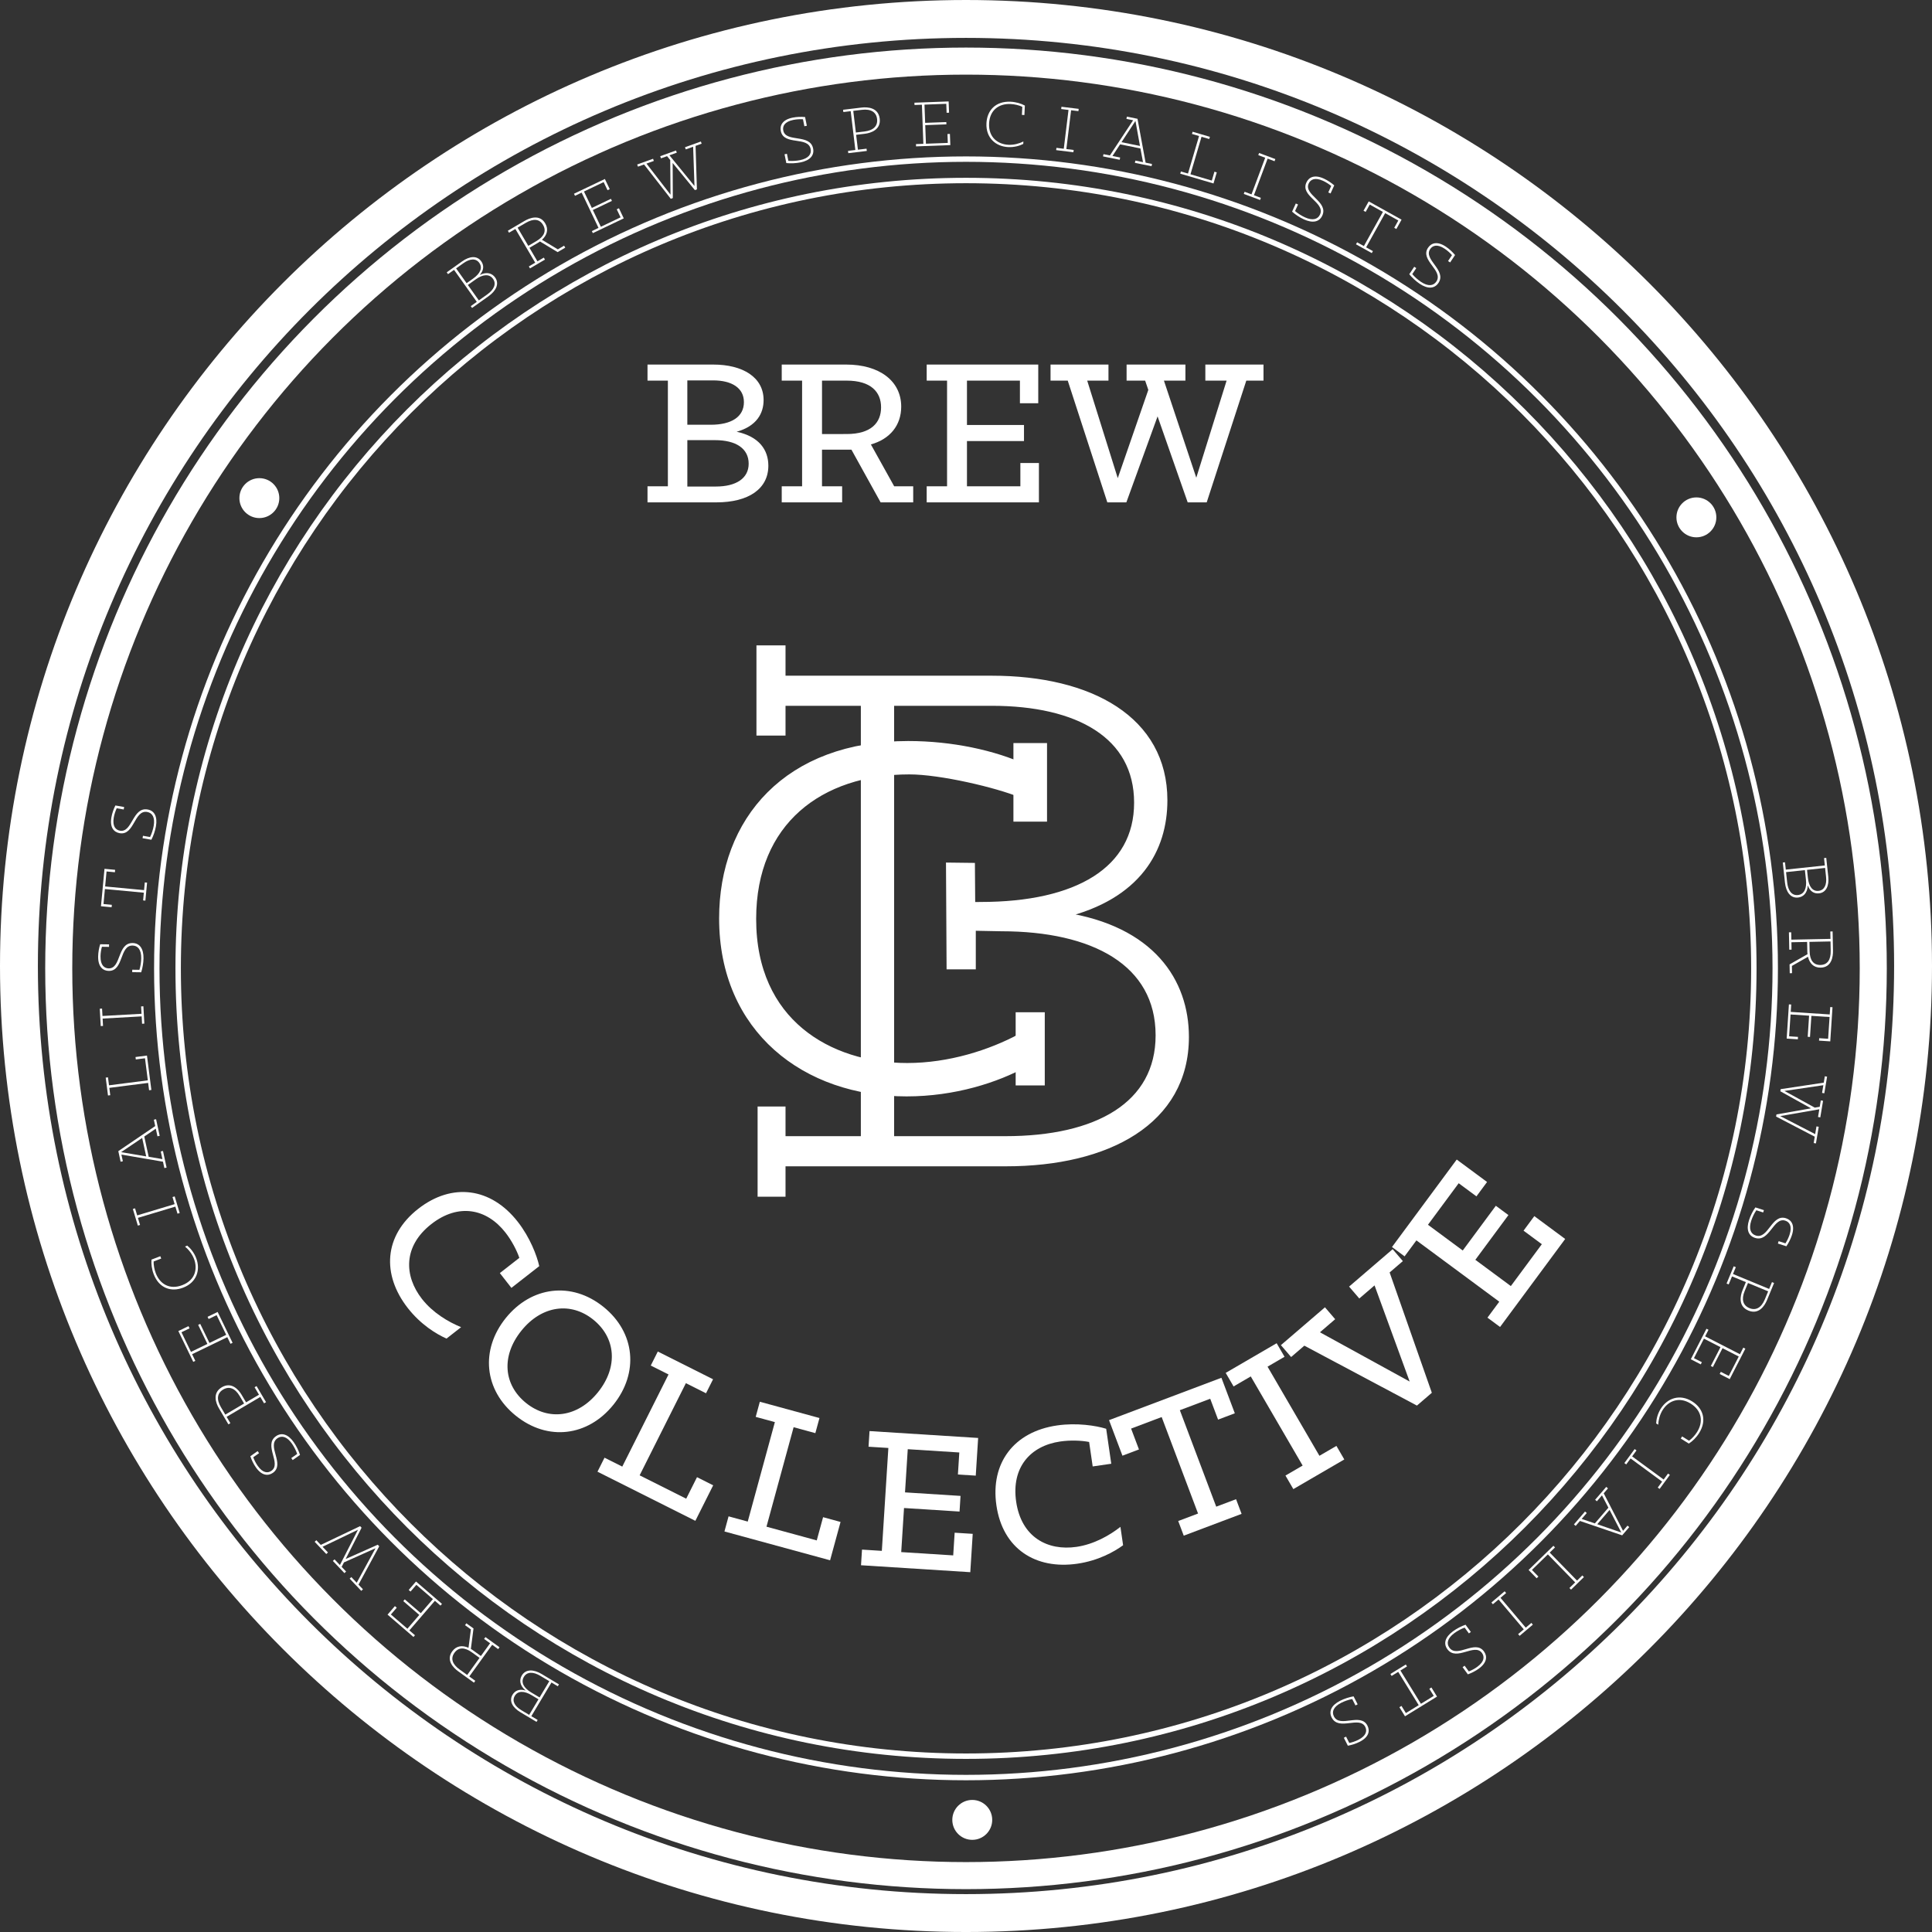 <?xml version="1.0" encoding="utf-8"?>
<!-- Generator: Adobe Illustrator 16.0.0, SVG Export Plug-In . SVG Version: 6.00 Build 0)  -->
<svg version="1.2" baseProfile="tiny" id="Layer_1" xmlns="http://www.w3.org/2000/svg" xmlns:xlink="http://www.w3.org/1999/xlink"
	 x="0px" y="0px" width="357px" height="357.001px" viewBox="0 0 357 357.001" xml:space="preserve">
<rect x="0" y="0" width="357" height="357.001" fill="#333333" stroke="none"/>
<g>
	<path fill="#FFFFFF" d="M119.649,89.861h3.763V70.333h-3.763v-2.969h12.127c5.478,0,9.324,2.342,9.324,6.565
		c0,2.467-1.296,4.809-4.976,5.854c4.139,0.878,5.854,3.345,5.854,6.272c0,4.266-3.638,6.774-9.618,6.774h-12.712V89.861z
		 M131.316,78.487c3.847,0,6.146-1.463,6.146-4.182c0-2.634-2.258-4.014-5.687-4.014h-4.768v8.196H131.316z M132.277,89.903
		c3.68,0,6.064-1.463,6.064-4.223c0-2.802-2.342-4.349-6.231-4.349h-5.102v8.572H132.277z"/>
	<path fill="#FFFFFF" d="M144.45,89.861h3.764V70.333h-3.764v-2.969h11.917c6.105,0,10.161,3.011,10.161,7.778
		c0,3.429-2.049,5.979-5.603,6.983l4.306,7.736h3.514v2.969h-6.022l-5.395-9.743h-5.436v6.774h3.721v2.969H144.45V89.861z
		 M156.451,80.201c4.516,0,6.356-2.09,6.356-4.934c0-2.843-1.882-4.934-6.356-4.934h-4.557v9.868H156.451z"/>
	<path fill="#FFFFFF" d="M171.237,89.861H175V70.333h-3.763v-2.969h20.614v7.15h-3.387v-4.182h-9.786v8.196h10.538v2.969h-10.538
		v8.363h9.869v-4.307h3.429v7.276h-20.74V89.861z"/>
	<path fill="#FFFFFF" d="M197.3,70.333h-3.179v-2.969h10.705v2.969h-3.93l5.646,18.022l5.646-16.308l-0.586-1.715h-3.428v-2.969
		h10.871v2.969h-3.973l5.98,17.939l5.603-17.939h-3.93v-2.969h10.746v2.969h-3.178l-7.317,22.497h-3.513L213.9,76.94l-5.77,15.89
		h-3.514L197.3,70.333z"/>
</g>
<g>
	<g>
		<path fill="#FFFFFF" stroke="#FFFFFF" stroke-miterlimit="10" d="M196.518,169.081c13.838-3.386,18.697-12.073,18.697-21.2
			c0-15.016-13.691-22.523-31.946-22.523h-38.865v4.563h15.165v80.525h-15.165v4.566h41.517c18.694,0,33.27-7.655,33.27-23.407
			C219.19,181.3,212.859,171.583,196.518,169.081z M164.72,171.583v-4.416V129.92h18.549c15.9,0,26.794,6.036,26.794,18.403
			c0,12.365-11.041,18.844-28.854,18.844l-1.505,0.021l-0.054-7.243l-4.346-0.053c0.053,11.26,0.053,6.941,0.107,18.726h4.4v-7.138
			l5.225,0.102c16.932,0,29.001,6.33,29.001,19.727c0,12.808-11.334,19.136-28.264,19.136H164.72V171.583L164.72,171.583z"/>
	</g>
	<rect x="140.278" y="119.755" fill="#FFFFFF" stroke="#FFFFFF" stroke-miterlimit="10" width="4.373" height="15.667"/>
	<rect x="140.491" y="204.964" fill="#FFFFFF" stroke="#FFFFFF" stroke-miterlimit="10" width="4.16" height="15.668"/>
	<g>
		<path fill="#FFFFFF" stroke="#FFFFFF" stroke-width="3" stroke-miterlimit="10" d="M189.028,145.952
			c-4.57-1.88-15.063-4.357-20.985-4.357c-16.934,0-29.818,9.703-29.818,28.216c0,19.601,14.545,28.115,29.401,28.115
			c8,0,15.688-2.475,21.402-5.544v3.367c-5.193,2.87-12.882,5.346-21.505,5.346c-18.285,0-33.143-11.386-33.143-31.383
			c0-17.621,11.534-31.283,33.455-31.283c7.896,0,15.581,1.67,21.193,4.244V145.952"/>
	</g>
	
		<rect x="188.677" y="188.047" fill="#FFFFFF" stroke="#FFFFFF" stroke-width="2" stroke-miterlimit="10" width="3.378" height="11.521"/>
	
		<rect x="188.763" y="138.806" fill="#FFFFFF" stroke="#FFFFFF" stroke-width="3" stroke-miterlimit="10" width="3.209" height="11.52"/>
</g>
<circle fill="none" stroke="#FFFFFF" stroke-width="5" stroke-miterlimit="10" cx="178.5" cy="178.936" r="167.646"/>
<g>
	<path fill="#FFFFFF" d="M77.284,223.366c6.238-4.873,13.422-3.96,18.395,2.404c2.261,2.895,3.535,6.249,3.965,8.191l-5.146,4.018
		l-2.134-2.734l3.6-2.812c-0.468-1.395-1.434-3.229-2.564-4.675c-3.466-4.437-8.686-5.486-13.702-1.566
		c-5.241,4.094-5.042,9.582-1.727,13.826c2.01,2.572,4.882,4.263,7.236,5.219l-2.7,2.11c-1.902-0.843-4.769-2.59-7.155-5.646
		C70.529,235.529,70.919,228.34,77.284,223.366z"/>
	<path fill="#FFFFFF" d="M93.456,243.555c4.708-5.847,12.146-6.825,18.056-2.066c5.911,4.759,6.544,12.234,1.837,18.081
		c-4.707,5.849-12.121,6.793-18.032,2.034C89.408,256.845,88.748,249.4,93.456,243.555z M110.489,257.268
		c3.787-4.703,3.294-10.076-0.869-13.426c-4.131-3.328-9.511-2.63-13.272,2.041c-3.787,4.703-3.299,10.019,0.863,13.37
		C101.342,262.577,106.728,261.938,110.489,257.268z"/>
	<path fill="#FFFFFF" d="M111.704,269.356l3.281,1.647l8.546-17.027l-3.282-1.647l1.3-2.59l10.21,5.126l-1.3,2.588l-3.719-1.867
		l-8.546,17.029l8.605,4.318l1.994-3.975l2.99,1.501l-3.293,6.563l-18.086-9.078L111.704,269.356z"/>
	<path fill="#FFFFFF" d="M134.626,280.194l3.543,0.967l5.014-18.381l-3.542-0.966l0.763-2.795l11.02,3.006l-0.763,2.795
		l-4.014-1.096l-5.015,18.381l9.288,2.535l1.171-4.291l3.227,0.881l-1.932,7.083l-19.521-5.324L134.626,280.194z"/>
	<path fill="#FFFFFF" d="M159.284,286.34l3.664,0.232l1.206-19.013l-3.663-0.231l0.183-2.89l20.07,1.272l-0.441,6.962l-3.297-0.209
		l0.258-4.071l-9.526-0.605l-0.507,7.979l10.259,0.651l-0.183,2.891l-10.26-0.652l-0.517,8.145l9.607,0.608l0.267-4.192l3.338,0.211
		l-0.45,7.084L159.1,289.23L159.284,286.34z"/>
	<path fill="#FFFFFF" d="M184.12,278.175c-1.138-7.833,3.215-13.617,11.208-14.778c3.633-0.528,7.176,0.027,9.075,0.617l0.939,6.46
		l-3.432,0.498l-0.657-4.521c-1.443-0.285-3.514-0.354-5.33-0.09c-5.572,0.809-9.069,4.82-8.154,11.119
		c0.957,6.58,5.82,9.129,11.148,8.354c3.23-0.471,6.122-2.125,8.119-3.695l0.494,3.393c-1.676,1.232-4.614,2.854-8.449,3.412
		C191.331,290.069,185.282,286.167,184.12,278.175z"/>
	<path fill="#FFFFFF" d="M217.714,281.058l3.664-1.383l-6.722-17.828l-5.65,2.132l1.454,3.854l-3.053,1.154l-2.477-6.568
		l20.767-7.83l2.476,6.565l-3.093,1.167l-1.453-3.856l-5.612,2.116l6.723,17.827l3.666-1.382l1.021,2.711l-10.689,4.03
		L217.714,281.058z"/>
	<path fill="#FFFFFF" d="M237.531,272.657l3.174-1.847l-9.586-16.47l-3.174,1.849l-1.458-2.504l9.416-5.48l1.457,2.504l-3.138,1.827
		l9.585,16.468l3.14-1.827l1.457,2.504l-9.417,5.48L237.531,272.657z"/>
	<path fill="#FFFFFF" d="M241.021,248.656l-2.444,2.099l-1.888-2.196l8.14-6.992l1.888,2.197l-2.816,2.42l16.581,9.102l-6.49-17.766
		l-2.817,2.418l-1.887-2.197l8.048-6.912l1.888,2.199l-2.445,2.1l7.799,22.234l-2.754,2.365L241.021,248.656z"/>
	<path fill="#FFFFFF" d="M274.856,243.48l2.184-2.95L261.727,229.2l-2.183,2.952l-2.328-1.723l11.961-16.165l5.607,4.147
		l-1.966,2.657l-3.279-2.426l-5.677,7.673l6.427,4.754l6.114-8.263l2.327,1.721l-6.113,8.263l6.558,4.853l5.727-7.737l-3.378-2.5
		l1.989-2.689l5.705,4.223l-12.033,16.262L274.856,243.48z"/>
</g>
<path fill="none" stroke="#FFFFFF" stroke-miterlimit="10" d="M324.08,178.933c0,80.4-65.18,145.579-145.578,145.579
	c-80.402,0-145.581-65.179-145.581-145.579c0-80.399,65.179-145.578,145.581-145.578C258.9,33.355,324.08,98.534,324.08,178.933z"/>
<path fill="none" stroke="#FFFFFF" stroke-width="7" stroke-miterlimit="10" d="M353.5,178.499
	c0,96.651-78.351,175.002-174.999,175.002C81.851,353.501,3.5,275.15,3.5,178.499C3.5,81.852,81.851,3.5,178.501,3.5
	C275.149,3.5,353.5,81.852,353.5,178.499z"/>
<circle fill="none" stroke="#FFFFFF" stroke-miterlimit="10" cx="178.501" cy="178.933" r="149.53"/>
<g>
	<path fill="#FFFFFF" d="M86.99,56.567l1.113-0.792L83.9,49.865l-1.113,0.791l-0.238-0.335l2.853-2.028
		c1.34-0.953,2.737-1.116,3.521-0.014c0.476,0.67,0.573,1.561-0.266,2.532c1.33-0.669,2.301-0.287,2.839,0.47
		c0.823,1.156,0.152,2.479-1.22,3.455l-3.048,2.167L86.99,56.567z M87.432,51.47c1.307-0.93,1.781-1.981,1.135-2.89
		c-0.646-0.908-1.759-0.782-2.927,0.047l-1.361,0.968l1.944,2.734L87.432,51.47z M90.026,54.409c1.243-0.884,1.745-1.94,1.077-2.88
		c-0.699-0.983-1.916-0.818-3.159,0.065l-1.491,1.06l2.028,2.853L90.026,54.409z"/>
	<path fill="#FFFFFF" d="M97.721,49.23l1.177-0.692l-3.664-6.228l-1.177,0.692l-0.215-0.366l3.074-1.809
		c0.925-0.544,2.806-1.296,3.834,0.452c0.679,1.154,0.288,2.215-0.602,3.03l2.932,1.767l1.153-0.679l0.216,0.365l-1.406,0.827
		l-3.267-1.97c-0.146,0.117-0.295,0.204-0.455,0.298l-1.485,0.874l1.472,2.502l1.177-0.692l0.216,0.366l-2.766,1.626L97.721,49.23z
		 M99.107,44.554c1.462-0.86,1.885-1.893,1.24-2.991c-0.646-1.097-1.754-1.229-3.217-0.369l-1.486,0.874l1.977,3.36L99.107,44.554z"
		/>
	<path fill="#FFFFFF" d="M109.363,42.7l1.232-0.589l-3.116-6.518l-1.231,0.589l-0.183-0.383l5.704-2.727l0.897,1.878l-0.407,0.194
		l-0.714-1.495l-3.636,1.738l1.453,3.037l3.527-1.686l0.183,0.383l-3.527,1.686l1.479,3.097l3.647-1.743l-0.708-1.483l0.407-0.194
		l0.891,1.866l-5.716,2.732L109.363,42.7z"/>
	<path fill="#FFFFFF" d="M119.01,30.39l-1.123,0.405l-0.145-0.399l2.932-1.058l0.144,0.399l-1.36,0.491l4.44,5.744l-0.051-6.397
		l-0.584-0.72l-1.123,0.405l-0.144-0.399l2.92-1.053l0.144,0.399l-1.36,0.49l4.627,5.677l-0.248-7.256l-1.36,0.49l-0.144-0.399
		l2.932-1.058l0.144,0.399l-1.123,0.405l0.25,8.044l-0.375,0.135l-4.107-5.019l0.028,6.49l-0.375,0.134L119.01,30.39z"/>
	<path fill="#FFFFFF" d="M145.296,30.132l-0.327-1.625l0.442-0.09l0.261,1.3c0.623,0.064,1.479,0.013,2.154-0.123
		c1.547-0.312,2.16-1.099,1.966-2.061c-0.484-2.405-4.961-0.583-5.512-3.313c-0.215-1.066,0.319-2.107,2.192-2.485
		c0.754-0.152,1.603-0.174,2.292-0.11l0.325,1.612l-0.455,0.092l-0.259-1.288c-0.494-0.036-1.166-0.009-1.777,0.114
		c-1.665,0.336-2.02,1.192-1.864,1.959c0.46,2.289,4.951,0.531,5.515,3.327c0.259,1.287-0.595,2.217-2.338,2.568
		C147.092,30.175,146.059,30.221,145.296,30.132z"/>
	<path fill="#FFFFFF" d="M156.698,27.88l1.356-0.163l-0.86-7.175l-1.356,0.163l-0.051-0.421l3.424-0.41
		c1.119-0.134,3.099,0.002,3.345,2.057c0.246,2.054-1.645,2.654-2.764,2.789l-1.593,0.19l0.33,2.752l1.593-0.191l0.05,0.421
		l-3.423,0.41L156.698,27.88z M158.147,24.488l1.594-0.191c1.685-0.202,2.478-1.045,2.327-2.309
		c-0.151-1.264-1.122-1.896-2.807-1.694l-1.593,0.191L158.147,24.488z"/>
	<path fill="#FFFFFF" d="M169.256,26.624l1.365-0.051l-0.269-7.222l-1.365,0.051l-0.016-0.424l6.321-0.235l0.077,2.08l-0.451,0.017
		l-0.062-1.656l-4.028,0.15l0.125,3.366l3.909-0.145l0.016,0.424l-3.909,0.146l0.128,3.432l4.042-0.15l-0.062-1.643l0.451-0.017
		l0.077,2.067l-6.334,0.235L169.256,26.624z"/>
	<path fill="#FFFFFF" d="M182.278,22.782c0.111-2.357,1.668-4.117,4.463-3.985c1.007,0.048,1.936,0.331,2.636,0.708l-0.083,1.749
		l-0.464-0.022l0.071-1.497c-0.571-0.278-1.398-0.477-2.153-0.513c-2.16-0.102-3.864,1.119-3.98,3.596
		c-0.125,2.623,1.677,3.849,3.571,3.939c1.02,0.048,2.016-0.237,2.764-0.613l-0.021,0.45c-0.68,0.353-1.677,0.638-2.776,0.586
		C183.975,27.071,182.152,25.458,182.278,22.782z"/>
	<path fill="#FFFFFF" d="M195.211,27.321l1.356,0.166l0.876-7.172l-1.354-0.166l0.051-0.421l3.185,0.389l-0.051,0.421l-1.355-0.166
		l-0.878,7.172l1.355,0.166l-0.051,0.421l-3.185-0.389L195.211,27.321z"/>
	<path fill="#FFFFFF" d="M203.905,28.485l1.183,0.239l4.291-6.504l-1.234-0.25l0.083-0.416l1.962,0.397l1.499,8.108l1.182,0.239
		l-0.084,0.416l-3.08-0.623l0.084-0.416l1.416,0.287l-0.476-2.531l-3.754-0.76l-1.41,2.15l1.417,0.287l-0.084,0.416l-3.08-0.623
		L203.905,28.485z M210.65,26.968l-0.838-4.619l-2.58,3.929L210.65,26.968z"/>
	<path fill="#FFFFFF" d="M218.209,31.684l1.311,0.386l2.044-6.934l-1.31-0.386l0.119-0.407l3.194,0.941l-0.12,0.407l-1.426-0.42
		l-2.043,6.935l3.945,1.162l0.483-1.642l0.433,0.128l-0.604,2.048l-6.146-1.811L218.209,31.684z"/>
	<path fill="#FFFFFF" d="M229.979,35.434l1.278,0.479l2.53-6.768l-1.279-0.479l0.149-0.397l3.004,1.124l-0.148,0.397l-1.279-0.478
		l-2.529,6.767l1.279,0.479l-0.148,0.397l-3.005-1.124L229.979,35.434z"/>
	<path fill="#FFFFFF" d="M238.755,39.109l0.687-1.508l0.411,0.187l-0.55,1.206c0.466,0.416,1.188,0.876,1.815,1.162
		c1.436,0.654,2.392,0.375,2.798-0.517c1.016-2.231-3.675-3.377-2.521-5.91c0.45-0.989,1.492-1.519,3.229-0.728
		c0.7,0.319,1.4,0.797,1.92,1.252l-0.681,1.496l-0.422-0.192l0.543-1.194c-0.38-0.318-0.938-0.689-1.504-0.948
		c-1.544-0.703-2.334-0.217-2.657,0.494c-0.967,2.123,3.697,3.33,2.516,5.922c-0.544,1.194-1.779,1.446-3.396,0.71
		C240.183,40.196,239.319,39.628,238.755,39.109z"/>
	<path fill="#FFFFFF" d="M250.771,44.774l1.251,0.696l3.514-6.314l-2.433-1.354l-0.755,1.356l-0.395-0.219l0.962-1.727l6.07,3.378
		l-0.961,1.726l-0.394-0.219l0.755-1.355l-2.433-1.354l-3.515,6.314l1.252,0.696l-0.207,0.371l-2.919-1.625L250.771,44.774z"/>
	<path fill="#FFFFFF" d="M260.407,50.672l0.92-1.378l0.375,0.25l-0.735,1.103c0.393,0.485,1.032,1.055,1.605,1.437
		c1.312,0.875,2.301,0.754,2.844-0.062c1.361-2.04-3.086-3.922-1.542-6.237c0.603-0.904,1.717-1.261,3.305-0.202
		c0.64,0.427,1.253,1.011,1.694,1.544l-0.912,1.367l-0.387-0.257l0.729-1.091c-0.324-0.375-0.816-0.831-1.335-1.176
		c-1.411-0.941-2.268-0.589-2.701,0.062c-1.294,1.941,3.116,3.878,1.536,6.249c-0.729,1.091-1.99,1.143-3.467,0.158
		C261.643,51.974,260.882,51.275,260.407,50.672z"/>
</g>
<g>
	<path fill="#FFFFFF" d="M329.838,159.334l0.146,1.357l7.212-0.772l-0.146-1.358l0.409-0.044l0.373,3.481
		c0.176,1.635-0.365,2.933-1.711,3.077c-0.816,0.087-1.642-0.264-2.077-1.471c-0.067,1.487-0.878,2.148-1.8,2.247
		c-1.411,0.151-2.236-1.08-2.416-2.755l-0.398-3.718L329.838,159.334z M330.236,163.039c0.161,1.516,0.837,2.47,1.984,2.348
		c1.199-0.129,1.65-1.271,1.488-2.787l-0.195-1.82l-3.48,0.374L330.236,163.039z M334.068,162.214
		c0.171,1.596,0.857,2.522,1.964,2.403c1.107-0.119,1.544-1.152,1.391-2.576l-0.178-1.662l-3.336,0.358L334.068,162.214z"/>
	<path fill="#FFFFFF" d="M330.986,172.269l0.028,1.365l7.224-0.147l-0.028-1.365l0.424-0.009l0.072,3.565
		c0.023,1.074-0.24,3.082-2.269,3.124c-1.34,0.027-2.073-0.833-2.35-2.008l-2.975,1.692l0.027,1.339l-0.424,0.009l-0.034-1.63
		l3.316-1.885c-0.03-0.185-0.034-0.357-0.037-0.543l-0.035-1.723l-2.902,0.059l0.027,1.365l-0.424,0.009l-0.065-3.208
		L330.986,172.269z M334.386,175.766c0.035,1.696,0.729,2.571,2.001,2.544c1.273-0.026,1.931-0.928,1.896-2.624l-0.035-1.723
		l-3.896,0.08L334.386,175.766z"/>
	<path fill="#FFFFFF" d="M330.983,185.618l-0.089,1.362l7.208,0.472l0.09-1.363l0.424,0.028l-0.415,6.309l-2.076-0.136l0.03-0.45
		l1.652,0.108l0.265-4.02l-3.36-0.22l-0.255,3.901l-0.424-0.027l0.256-3.901l-3.426-0.226l-0.265,4.034l1.641,0.108l-0.029,0.449
		l-2.063-0.135l0.413-6.323L330.983,185.618z"/>
	<path fill="#FFFFFF" d="M337,200.055l0.196-1.178l0.419,0.069l-0.513,3.075l-0.418-0.07l0.237-1.426l-7.183,1.062l5.604,3.085
		l0.913-0.157l0.196-1.178l0.419,0.07l-0.511,3.061l-0.419-0.07l0.238-1.425l-7.215,1.258l6.449,3.333l0.238-1.426l0.419,0.069
		l-0.514,3.075l-0.418-0.07l0.196-1.177l-7.14-3.717l0.066-0.393l6.386-1.128l-5.673-3.15l0.065-0.393L337,200.055z"/>
	<path fill="#FFFFFF" d="M324.365,223.106l1.577,0.509l-0.139,0.429l-1.262-0.407c-0.36,0.511-0.734,1.281-0.946,1.939
		c-0.485,1.502-0.1,2.42,0.835,2.722c2.335,0.754,2.937-4.042,5.587-3.186c1.034,0.333,1.683,1.31,1.095,3.127
		c-0.236,0.731-0.632,1.482-1.025,2.053l-1.565-0.506l0.143-0.442l1.251,0.404c0.272-0.414,0.576-1.012,0.768-1.606
		c0.522-1.615-0.051-2.344-0.796-2.584c-2.221-0.717-2.885,4.059-5.6,3.182c-1.249-0.404-1.642-1.604-1.095-3.295
		C323.448,224.649,323.913,223.727,324.365,223.106z"/>
	<path fill="#FFFFFF" d="M320.75,234.152l-0.522,1.262l6.678,2.76l0.522-1.262l0.392,0.162l-1.316,3.187
		c-0.431,1.041-1.519,2.701-3.43,1.911c-1.912-0.79-1.51-2.734-1.079-3.775l0.611-1.483l-2.561-1.058l-0.612,1.482l-0.394-0.162
		l1.318-3.186L320.75,234.152z M322.999,237.076l-0.613,1.482c-0.647,1.569-0.303,2.673,0.875,3.16
		c1.176,0.485,2.202-0.052,2.851-1.62l0.612-1.483L322.999,237.076z"/>
	<path fill="#FFFFFF" d="M315.701,245.719l-0.623,1.215l6.431,3.3l0.622-1.216l0.379,0.194l-2.889,5.627l-1.852-0.95l0.206-0.4
		l1.475,0.757l1.84-3.587l-2.997-1.538l-1.785,3.48l-0.378-0.193l1.786-3.48l-3.056-1.567l-1.847,3.599l1.463,0.75l-0.205,0.401
		l-1.841-0.944l2.894-5.64L315.701,245.719z"/>
	<path fill="#FFFFFF" d="M312.68,258.955c2.003,1.25,2.774,3.469,1.293,5.841c-0.534,0.855-1.235,1.527-1.908,1.952l-1.484-0.928
		l0.246-0.394l1.271,0.794c0.523-0.361,1.102-0.985,1.502-1.627c1.145-1.832,0.914-3.916-1.188-5.23
		c-2.229-1.392-4.18-0.42-5.185,1.188c-0.541,0.865-0.779,1.874-0.816,2.71l-0.382-0.238c0.024-0.767,0.264-1.774,0.846-2.708
		C308.11,258.335,310.408,257.535,312.68,258.955z"/>
	<path fill="#FFFFFF" d="M302.396,268.014l-0.809,1.102l5.826,4.273l0.808-1.1l0.342,0.25l-1.898,2.587l-0.341-0.25l0.807-1.102
		l-5.825-4.275l-0.808,1.101l-0.342-0.25l1.898-2.587L302.396,268.014z"/>
	<path fill="#FFFFFF" d="M297.126,275.025l-0.787,0.914l3.573,6.925l0.821-0.954l0.321,0.276l-1.305,1.518l-7.805-2.66l-0.787,0.914
		l-0.322-0.276l2.05-2.381l0.322,0.276l-0.943,1.096l2.44,0.823l2.5-2.904l-1.187-2.28l-0.942,1.096l-0.321-0.277l2.05-2.381
		L297.126,275.025z M295.148,281.65l4.438,1.53l-2.163-4.173L295.148,281.65z"/>
	<path fill="#FFFFFF" d="M287.338,285.937l-0.978,0.954l5.048,5.175l0.978-0.954l0.297,0.304l-2.383,2.325l-0.298-0.305l1.063-1.037
		l-5.047-5.175l-2.943,2.871l1.194,1.225l-0.322,0.315l-1.491-1.529l4.586-4.473L287.338,285.937z"/>
	<path fill="#FFFFFF" d="M278.308,294.366l-1.042,0.882l4.665,5.517l1.041-0.882l0.274,0.324l-2.449,2.072l-0.274-0.325l1.043-0.882
		l-4.664-5.516l-1.043,0.881l-0.273-0.324l2.449-2.071L278.308,294.366z"/>
	<path fill="#FFFFFF" d="M270.809,300.222l0.979,1.336l-0.364,0.267l-0.783-1.069c-0.591,0.203-1.345,0.608-1.9,1.015
		c-1.271,0.933-1.499,1.902-0.918,2.693c1.449,1.979,4.743-1.553,6.388,0.692c0.642,0.877,0.594,2.045-0.945,3.173
		c-0.619,0.454-1.38,0.83-2.031,1.061l-0.972-1.325l0.374-0.274l0.775,1.059c0.464-0.175,1.061-0.481,1.563-0.849
		c1.367-1.003,1.33-1.929,0.868-2.559c-1.378-1.882-4.712,1.595-6.396-0.703c-0.774-1.059-0.391-2.26,1.043-3.31
		C269.163,300.935,270.08,300.46,270.809,300.222z"/>
	<path fill="#FFFFFF" d="M259.992,307.929l-1.22,0.751l3.787,6.153l2.372-1.46l-0.813-1.32l0.384-0.236l1.035,1.683l-5.916,3.642
		l-1.036-1.683l0.385-0.235l0.812,1.321l2.371-1.46l-3.788-6.154l-1.22,0.751l-0.222-0.361l2.846-1.752L259.992,307.929z"/>
	<path fill="#FFFFFF" d="M250.119,313.455l0.751,1.478l-0.402,0.204l-0.601-1.182c-0.616,0.105-1.427,0.383-2.04,0.696
		c-1.407,0.716-1.786,1.638-1.341,2.512c1.112,2.187,4.935-0.77,6.197,1.712c0.493,0.969,0.258,2.115-1.443,2.981
		c-0.687,0.348-1.496,0.598-2.178,0.721l-0.745-1.466l0.413-0.211l0.596,1.171c0.485-0.099,1.124-0.305,1.68-0.587
		c1.513-0.771,1.625-1.689,1.27-2.387c-1.058-2.08-4.91,0.816-6.203-1.724c-0.596-1.171-0.021-2.295,1.562-3.101
		C248.379,313.895,249.36,313.573,250.119,313.455z"/>
</g>
<g>
	<path fill="#FFFFFF" d="M103.074,311.594l-1.172-0.7l-3.723,6.225l1.172,0.701l-0.211,0.353l-3.004-1.798
		c-1.411-0.844-2.123-2.057-1.428-3.218c0.422-0.705,1.199-1.152,2.425-0.774c-1.147-0.949-1.187-1.992-0.71-2.789
		c0.729-1.217,2.209-1.136,3.654-0.271l3.209,1.92L103.074,311.594z M98.228,313.237c-1.377-0.823-2.53-0.833-3.101,0.123
		c-0.572,0.956-0.009,1.927,1.22,2.661l1.434,0.857L99.502,314L98.228,313.237z M99.876,309.682
		c-1.309-0.783-2.478-0.818-3.07,0.173c-0.619,1.034,0.021,2.083,1.33,2.864l1.57,0.94l1.796-3.005L99.876,309.682z"/>
	<path fill="#FFFFFF" d="M92.054,304.726l-1.107-0.8l-4.23,5.858l1.107,0.8l-0.248,0.344l-2.892-2.087
		c-0.87-0.629-2.315-2.049-1.128-3.693c0.784-1.085,1.912-1.153,3.017-0.668l0.439-3.393l-1.085-0.785l0.249-0.343l1.322,0.954
		l-0.491,3.782c0.166,0.087,0.306,0.188,0.457,0.297l1.397,1.009l1.7-2.354l-1.108-0.799l0.249-0.345l2.601,1.879L92.054,304.726z
		 M87.214,305.336c-1.375-0.993-2.491-0.965-3.237,0.067c-0.745,1.031-0.421,2.099,0.955,3.093l1.398,1.009l2.281-3.159
		L87.214,305.336z"/>
	<path fill="#FFFFFF" d="M81.395,296.69l-1.035-0.892l-4.715,5.473l1.034,0.892l-0.277,0.321l-4.79-4.127l1.358-1.576l0.341,0.293
		l-1.082,1.256l3.053,2.631l2.198-2.552l-2.962-2.552l0.277-0.321l2.962,2.552l2.241-2.601l-3.063-2.639l-1.073,1.245l-0.341-0.294
		l1.349-1.566l4.8,4.136L81.395,296.69z"/>
	<path fill="#FFFFFF" d="M66.244,292.808l0.822,0.865l-0.308,0.292l-2.146-2.26l0.308-0.293l0.996,1.05l3.475-6.376l-5.836,2.618
		l-0.426,0.824l0.823,0.865l-0.308,0.293l-2.138-2.25l0.308-0.293l0.995,1.048l3.338-6.52l-6.544,3.145l0.996,1.049l-0.307,0.292
		l-2.148-2.26l0.308-0.292l0.823,0.865l7.266-3.463l0.273,0.288l-2.942,5.779l5.93-2.636l0.274,0.289L66.244,292.808z"/>
	<path fill="#FFFFFF" d="M55.44,268.843l-1.356,0.953l-0.259-0.369l1.085-0.763c-0.191-0.595-0.582-1.358-0.979-1.923
		c-0.908-1.29-1.874-1.535-2.676-0.971c-2.008,1.411,1.46,4.777-0.818,6.379c-0.89,0.625-2.059,0.555-3.157-1.008
		c-0.442-0.63-0.804-1.396-1.022-2.054l1.346-0.946l0.267,0.38l-1.075,0.755c0.166,0.467,0.461,1.071,0.819,1.581
		c0.977,1.389,1.904,1.37,2.543,0.919c1.91-1.343-1.504-4.746,0.829-6.387c1.074-0.754,2.27-0.346,3.292,1.108
		C54.759,267.181,55.216,268.109,55.44,268.843z"/>
	<path fill="#FFFFFF" d="M48.795,259.309l-0.694-1.177l-6.225,3.672l0.694,1.177l-0.365,0.215l-1.752-2.969
		c-0.573-0.971-1.243-2.838,0.538-3.889s3.092,0.439,3.665,1.409l0.815,1.383l2.387-1.409l-0.815-1.381l0.365-0.217l1.752,2.97
		L48.795,259.309z M45.106,259.345l-0.815-1.382c-0.863-1.462-1.954-1.85-3.05-1.202c-1.096,0.646-1.284,1.789-0.422,3.251
		l0.815,1.382L45.106,259.345z"/>
	<path fill="#FFFFFF" d="M42.596,248.314l-0.594-1.229l-6.505,3.149l0.595,1.229l-0.382,0.185l-2.756-5.692l1.873-0.907l0.197,0.406
		l-1.492,0.722l1.757,3.628l3.032-1.468l-1.705-3.521l0.382-0.185l1.705,3.521l3.091-1.497l-1.763-3.64l-1.479,0.716l-0.197-0.405
		l1.862-0.902l2.762,5.705L42.596,248.314z"/>
	<path fill="#FFFFFF" d="M33.844,237.936c-2.204,0.846-4.44,0.128-5.443-2.485c-0.361-0.941-0.476-1.905-0.411-2.697l1.634-0.627
		l0.167,0.434l-1.399,0.536c-0.026,0.635,0.125,1.473,0.396,2.178c0.775,2.019,2.577,3.088,4.893,2.198
		c2.451-0.941,2.85-3.083,2.17-4.854c-0.365-0.953-1.027-1.751-1.672-2.284l0.421-0.163c0.596,0.481,1.258,1.278,1.652,2.306
		C37.088,234.657,36.345,236.975,33.844,237.936z"/>
	<path fill="#FFFFFF" d="M32.799,224.269l-0.393-1.308l-6.92,2.08l0.393,1.307l-0.407,0.123l-0.923-3.072l0.406-0.123l0.393,1.307
		l6.92-2.079l-0.393-1.308l0.406-0.123l0.923,3.074L32.799,224.269z"/>
	<path fill="#FFFFFF" d="M30.371,215.841l-0.256-1.179l-7.681-1.314l0.268,1.23l-0.415,0.09l-0.425-1.956l6.821-4.632l-0.256-1.178
		l0.415-0.091l0.667,3.07l-0.415,0.09l-0.307-1.412l-2.126,1.452l0.814,3.744l2.534,0.427l-0.307-1.413l0.414-0.09l0.667,3.07
		L30.371,215.841z M26.27,210.274l-3.893,2.624l4.635,0.784L26.27,210.274z"/>
	<path fill="#FFFFFF" d="M27.548,201.458l-0.173-1.356l-7.171,0.917l0.173,1.356l-0.421,0.053l-0.422-3.302l0.421-0.054l0.189,1.473
		l7.17-0.917l-0.521-4.078l-1.697,0.216l-0.057-0.447l2.119-0.27l0.812,6.354L27.548,201.458z"/>
	<path fill="#FFFFFF" d="M26.251,189.172l-0.076-1.363l-7.213,0.404l0.076,1.363l-0.423,0.023l-0.18-3.203l0.424-0.024l0.077,1.363
		l7.213-0.404l-0.077-1.363l0.424-0.024l0.18,3.202L26.251,189.172z"/>
	<path fill="#FFFFFF" d="M26.087,179.66l-1.656-0.023l0.006-0.451l1.325,0.018c0.193-0.594,0.325-1.44,0.334-2.129
		c0.021-1.576-0.618-2.341-1.599-2.354c-2.451-0.033-1.615,4.723-4.397,4.685c-1.086-0.015-1.991-0.756-1.965-2.664
		c0.011-0.768,0.167-1.602,0.375-2.261l1.643,0.021l-0.006,0.465l-1.312-0.018c-0.139,0.475-0.254,1.136-0.262,1.758
		c-0.023,1.696,0.738,2.224,1.52,2.234c2.333,0.032,1.562-4.723,4.411-4.685c1.312,0.018,2.039,1.048,2.016,2.824
		C26.509,177.916,26.335,178.934,26.087,179.66z"/>
	<path fill="#FFFFFF" d="M26.444,166.38l0.134-1.425l-7.194-0.678l-0.261,2.772l1.544,0.146l-0.043,0.449l-1.967-0.186l0.652-6.917
		l1.967,0.187l-0.042,0.448l-1.545-0.146l-0.261,2.772l7.194,0.679l0.134-1.425l0.423,0.04l-0.314,3.326L26.444,166.38z"/>
	<path fill="#FFFFFF" d="M27.972,155.171l-1.632-0.289l0.079-0.444l1.307,0.231c0.286-0.556,0.551-1.371,0.671-2.049
		c0.275-1.555-0.233-2.412-1.2-2.583c-2.415-0.428-2.354,4.404-5.096,3.919c-1.071-0.19-1.845-1.068-1.512-2.948
		c0.133-0.756,0.422-1.554,0.733-2.172l1.62,0.287l-0.082,0.457l-1.292-0.229c-0.213,0.447-0.434,1.081-0.542,1.694
		c-0.295,1.672,0.372,2.315,1.143,2.451c2.298,0.407,2.302-4.414,5.109-3.917c1.292,0.229,1.846,1.364,1.536,3.114
		C28.669,153.517,28.334,154.495,27.972,155.171z"/>
</g>
<circle fill="#FFFFFF" cx="47.924" cy="92.044" r="3.687"/>
<circle fill="#FFFFFF" cx="179.657" cy="336.284" r="3.687"/>
<circle fill="#FFFFFF" cx="313.463" cy="95.6" r="3.687"/>
</svg>
